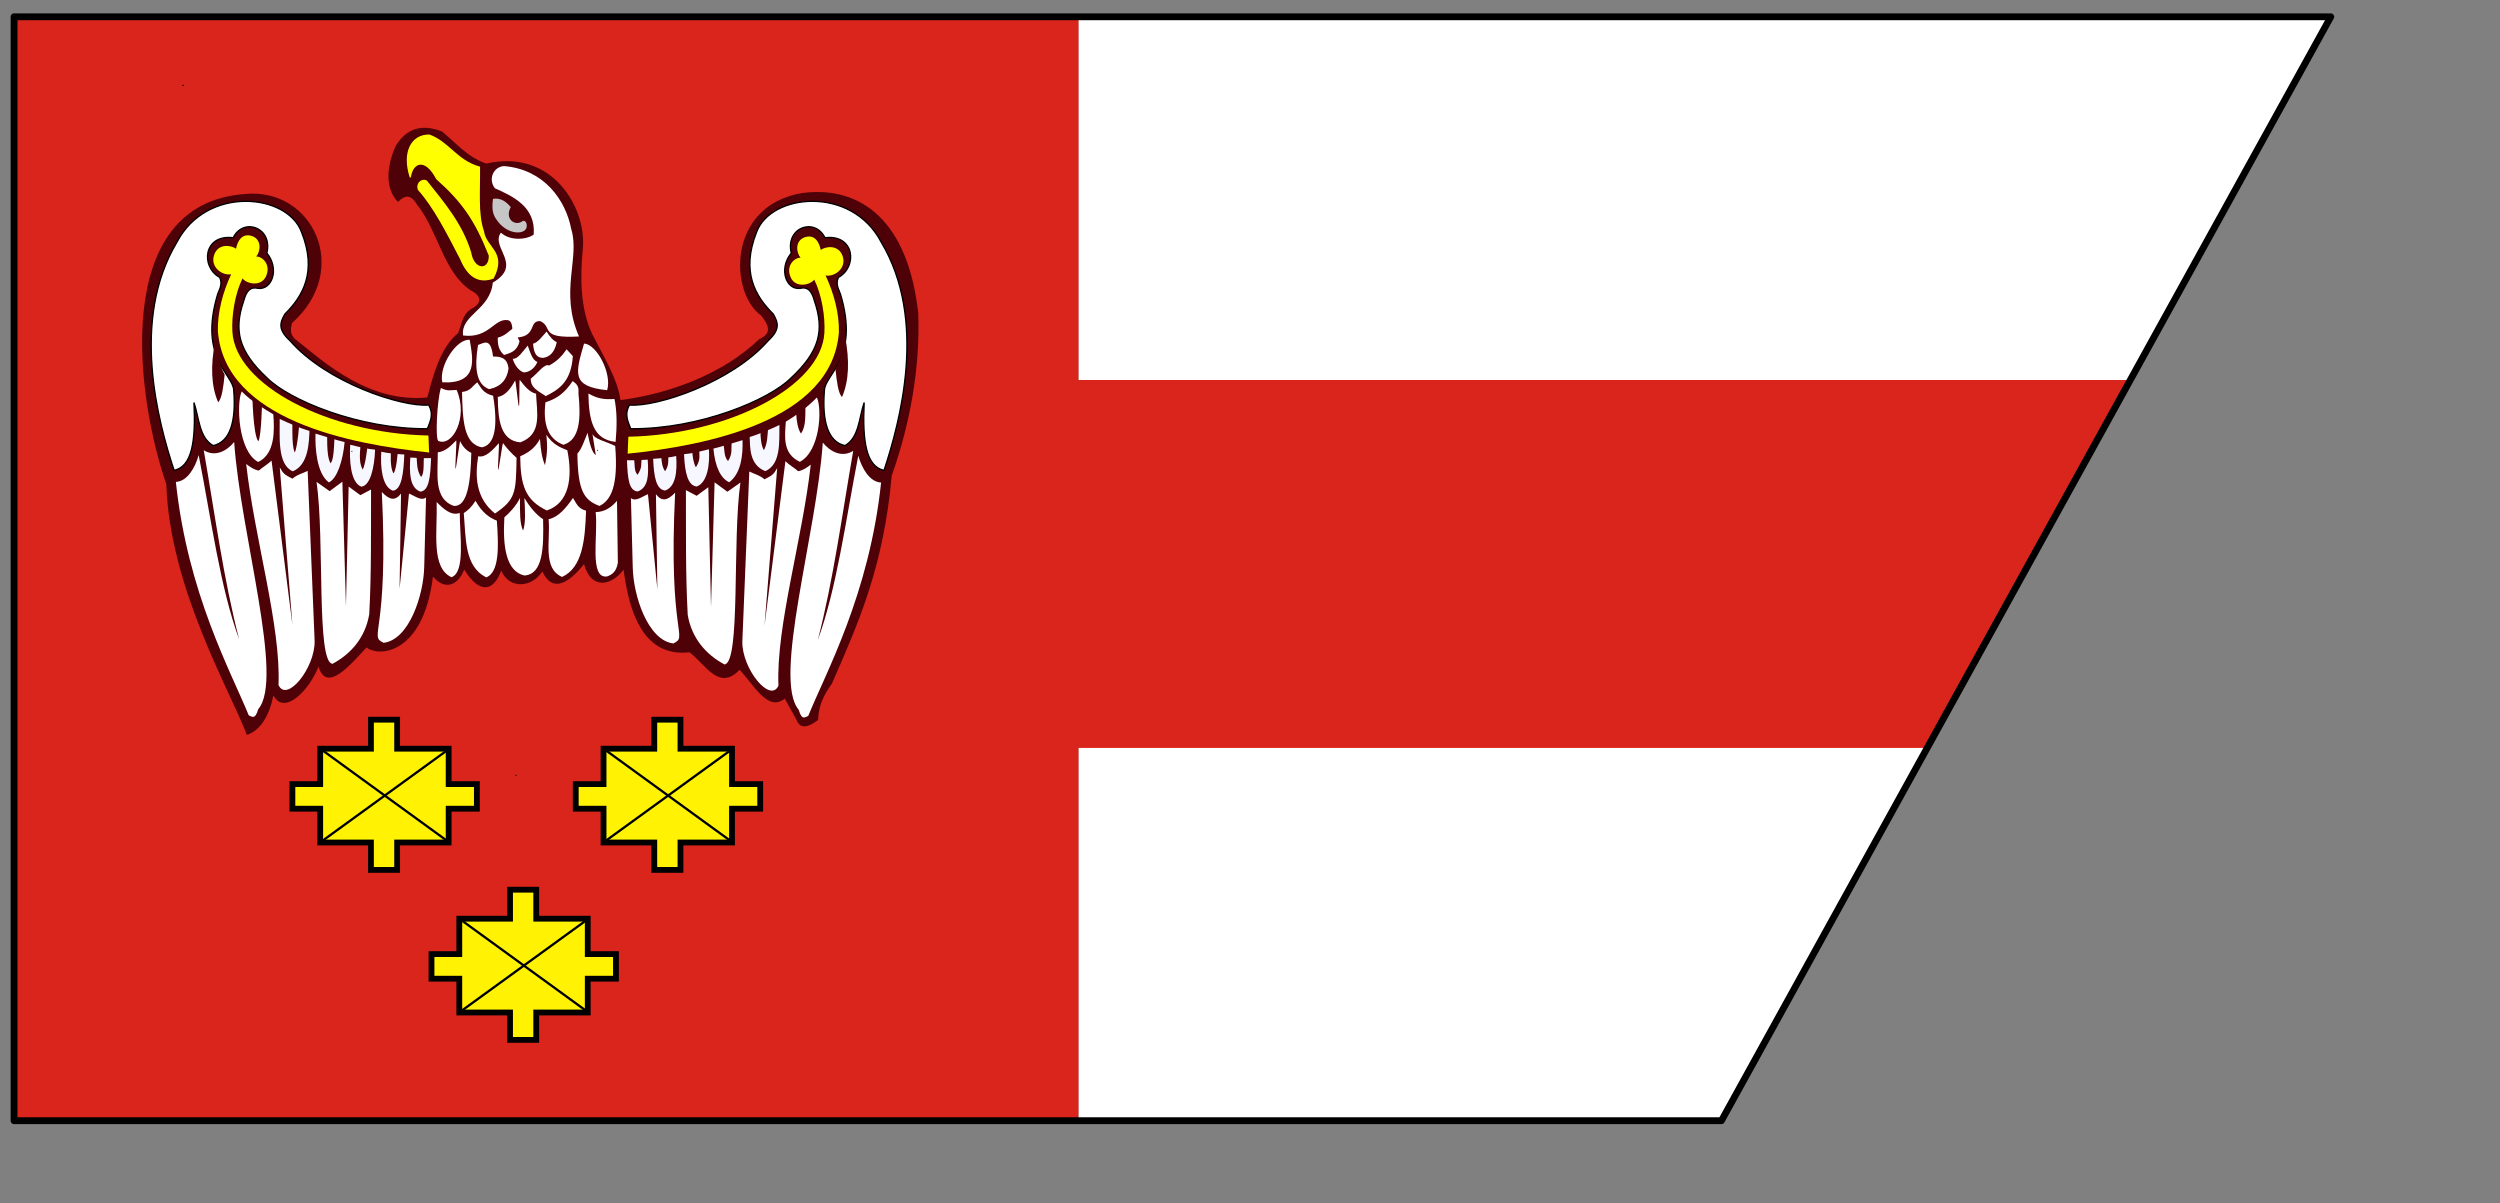 <?xml version="1.0" encoding="UTF-8" standalone="no"?>
<!-- Created with Inkscape (http://www.inkscape.org/) -->

<svg
   xmlns:dc="http://purl.org/dc/elements/1.1/"
   xmlns:cc="http://creativecommons.org/ns#"
   xmlns:rdf="http://www.w3.org/1999/02/22-rdf-syntax-ns#"
   xmlns:svg="http://www.w3.org/2000/svg"
   xmlns="http://www.w3.org/2000/svg"
   xmlns:xlink="http://www.w3.org/1999/xlink"
   xmlns:sodipodi="http://sodipodi.sourceforge.net/DTD/sodipodi-0.dtd"
   xmlns:inkscape="http://www.inkscape.org/namespaces/inkscape"
   id="svg2"
   sodipodi:version="0.32"
   inkscape:version="0.91 r13725"
   width="800pt"
   height="385pt"
   sodipodi:docname="POL_powiat_obornicki_flag.svg"
   version="1.0">
  <rect width="100%" height="100%" fill="#808080" stroke="none"/>
  <defs
     id="defs5">
    <linearGradient
       id="linearGradient3554">
      <stop
         id="stop3556"
         offset="0"
         style="stop-color:#ffffff;stop-opacity:1;" />
      <stop
         id="stop3558"
         offset="1"
         style="stop-color:#000000;stop-opacity:1;" />
    </linearGradient>
    <radialGradient
       r="7.793"
       fy="442.062"
       fx="258.885"
       cy="442.062"
       cx="258.885"
       gradientTransform="matrix(1.45,-0.12,0.116,1.4,-167.662,-145.507)"
       gradientUnits="userSpaceOnUse"
       id="radialGradient3572"
       xlink:href="#linearGradient3554"
       inkscape:collect="always" />
    <radialGradient
       r="7.793"
       fy="442.062"
       fx="258.885"
       cy="442.062"
       cx="258.885"
       gradientTransform="matrix(1.45,-0.12,0.116,1.4,-167.662,-145.507)"
       gradientUnits="userSpaceOnUse"
       id="radialGradient4098"
       xlink:href="#linearGradient3554"
       inkscape:collect="always" />
    <radialGradient
       r="7.793"
       fy="442.062"
       fx="258.885"
       cy="442.062"
       cx="258.885"
       gradientTransform="matrix(1.45,-0.12,0.116,1.4,-167.662,-145.507)"
       gradientUnits="userSpaceOnUse"
       id="radialGradient4416"
       xlink:href="#linearGradient3554"
       inkscape:collect="always" />
    <radialGradient
       r="7.793"
       fy="442.062"
       fx="258.885"
       cy="442.062"
       cx="258.885"
       gradientTransform="matrix(1.45,-0.12,0.116,1.4,-167.662,-145.507)"
       gradientUnits="userSpaceOnUse"
       id="radialGradient4548"
       xlink:href="#linearGradient3554"
       inkscape:collect="always" />
  </defs>
  <sodipodi:namedview
     inkscape:window-height="705"
     inkscape:window-width="1366"
     inkscape:pageshadow="2"
     inkscape:pageopacity="0.0"
     borderopacity="1.0"
     bordercolor="#666666"
     pagecolor="#ffffff"
     id="base"
     inkscape:zoom="0.40924347"
     inkscape:cx="548.80463"
     inkscape:cy="174.71984"
     inkscape:window-x="-8"
     inkscape:window-y="-8"
     inkscape:current-layer="svg2"
     showgrid="false"
     inkscape:window-maximized="1" />
  <rect
     style="fill:#d9251b;fill-opacity:1;stroke:none;stroke-width:1.772;stroke-linecap:round;stroke-linejoin:round;stroke-miterlimit:4;stroke-dasharray:none;stroke-opacity:1"
     id="rect1308"
     width="454.237"
     height="471.004"
     x="6"
     y="7.166" />
  <path
     style="fill:#ffffff;fill-opacity:1;stroke:none;stroke-width:1.772;stroke-linecap:round;stroke-linejoin:round;stroke-miterlimit:4;stroke-opacity:1"
     d="m 460.237,7.166 534.237,0 -260,471.004 -274.237,0 0,-471.004 z"
     id="rect1589"
     sodipodi:nodetypes="ccccc"
     inkscape:connector-curvature="0" />
  <path
     style="fill:#d9251b;fill-opacity:1;stroke:none;stroke-width:1.772;stroke-linecap:round;stroke-linejoin:round;stroke-miterlimit:4;stroke-dasharray:none;stroke-opacity:1"
     d="m 426.549,162.125 482.237,0 -86.594,157 -395.642,0 z"
     id="rect4086"
     inkscape:connector-curvature="0"
     sodipodi:nodetypes="ccccc" />
  <path
     sodipodi:nodetypes="ccccc"
     id="path1592"
     d="m 6,7.166 988.474,0 -260,471.004 -728.474,0 0,-471.004 z"
     style="fill:none;fill-opacity:1;stroke:#000000;stroke-width:2.914;stroke-linecap:round;stroke-linejoin:round;stroke-miterlimit:4;stroke-dasharray:none;stroke-opacity:1"
     inkscape:connector-curvature="0" />
  <g
     id="g3994"
     transform="matrix(0.518,0,0,0.518,522.78,151.202)">
    <path
       inkscape:connector-curvature="0"
       style="fill:none;fill-opacity:0.75;fill-rule:evenodd;stroke:#000000;stroke-width:1.118px;stroke-linecap:butt;stroke-linejoin:miter;stroke-opacity:1"
       d="m -858.921,-221.538 c 0.529,0 1.057,0 0,0 z"
       id="path1749" />
    <path
       inkscape:connector-curvature="0"
       style="fill:none;fill-opacity:0.75;fill-rule:evenodd;stroke:#000000;stroke-width:1.118px;stroke-linecap:butt;stroke-linejoin:miter;stroke-opacity:1"
       d="m -656.229,-133.028 c -0.529,0 -1.057,0 0,0 z"
       id="path1751" />
    <a
       transform="matrix(1.073,0,0,1.166,-165.545,-231.792)"
       id="a1753"
       style="fill:none;fill-opacity:1">
      <path
         inkscape:connector-curvature="0"
         sodipodi:nodetypes="cccccccccccccccccccccccccccccccccccccc"
         id="path1755"
         d="m -480.79,91.128 c -11.226,-10.632 -7.669,-27.81 -1.507,-39.939 8.646,-12.744 20.746,-15.129 35.417,-9.796 10.72,8.12 19.528,18.15 33.91,22.607 50.364,-10.722 77.082,31.031 74.102,60.172 -2.332,20.788 -1.712,43.628 7.373,60.611 8.238,15.071 19.308,31.222 21.524,46.294 37.821,-4.487 78.726,-18.505 106.509,-43.066 10.563,-4.269 6.765,-10.332 1.507,-16.578 -24.457,-16.175 -26.588,-77.706 31.65,-86.66 45.412,-5.293 81.249,20.154 88.92,85.152 1.427,38.18 -6.022,77.114 -20.346,114.541 -6.387,64.731 -25.533,103.953 -45.967,146.944 -6.115,7.674 -10.44,15.945 -10.55,25.621 -8.54,6.028 -14.066,6.028 -16.578,0 l -9.043,-15.071 c -13.051,9.673 -23.474,-9.55 -34.664,-20.346 -15.872,15.381 -26.233,-3.851 -38.432,-12.351 -26.117,2.566 -44.324,-12.834 -50.666,-58.416 -8.093,10.437 -24.458,15.554 -30.343,-3.873 -11.78,13.589 -24.302,20.513 -31.992,5.179 -8.056,11.564 -25.419,12.672 -31.558,-0.575 -6.469,15.989 -17.391,15.582 -28.433,-0.787 -5.42,12.606 -15.784,14.001 -23.978,4.964 -7.538,56.224 -42.779,56.734 -50.951,50.033 -13.017,12.898 -30.635,32.338 -36.925,13.564 -6.531,15.737 -25.872,35.239 -34.664,20.346 -3.239,16.142 -11.581,25.554 -20.346,27.882 -12.098,-30.027 -59.29,-103.62 -61.792,-177.087 -22.821,-60.29 -43.571,-198.154 60.285,-204.969 51.918,-4.855 82.38,53.319 36.171,91.181 -1.048,4.27 -2.26,8.54 4.521,12.811 20.726,15.35 54.84,43.592 99.38,39.725 4.49,-15.853 10.139,-35.597 23.725,-45.534 3.464,-9.128 3.776,-14.491 12.356,-18.204 7.14,-4.808 2.858,-9.403 -2.265,-11.63 -21.646,-12.825 -25.456,-42.521 -42.032,-61.24 -4.773,-7.492 -9.545,-6.001 -14.318,-1.507 z"
         style="fill:#4f0108;fill-opacity:1;fill-rule:evenodd;stroke:none;stroke-width:1px;stroke-linecap:butt;stroke-linejoin:miter;stroke-opacity:1" />
    </a>
    <g
       transform="translate(-972.477,-231.963)"
       id="g2983">
      <path
         inkscape:connector-curvature="0"
         sodipodi:nodetypes="cccccccccccc"
         id="path1758"
         d="m 301.166,85.665 c -6.303,-19.685 0.813,-34.424 15.699,-34.247 15.98,5.833 22.401,21.021 41.234,26.35 0.238,18.327 -1.734,38.655 3.234,52.7 1.884,14.025 19.249,17.055 8.085,38.647 -11.972,4.283 -20.717,-1.447 -26.681,-15.81 -11.045,-21.392 -22.05,-42.962 -34.766,-57.092 -1.904,-5.493 3.213,-8.834 6.468,-7.027 14.028,17.809 28.957,34.763 36.383,58.848 2.306,15.019 15.866,15.917 15.597,2.498 C 354.65,120.963 344.148,106.142 322.969,87.244 313.603,69.254 303.027,73.519 301.166,85.665 Z"
         style="fill:#ffff00;fill-opacity:1;fill-rule:evenodd;stroke:#ffff00;stroke-width:1.118px;stroke-linecap:butt;stroke-linejoin:miter;stroke-opacity:1" />
      <path
         inkscape:connector-curvature="0"
         sodipodi:nodetypes="cccccc"
         id="path1760"
         d="m 369.315,103.9 c 7.024,-1.309 11.692,3.27 14.615,6.748 -5.351,9.833 3.768,16.379 9.98,11.381 3.54,-0.558 3.841,4.972 2.476,6.725 -2.839,4.445 -14.234,4.133 -22.183,-5.157 -3.895,-4.943 -6.471,-8.296 -4.888,-19.697 z"
         style="fill:#c6c6c6;fill-opacity:1;fill-rule:evenodd;stroke:none;stroke-width:1px;stroke-linecap:butt;stroke-linejoin:miter;stroke-opacity:1" />
      <path
         inkscape:connector-curvature="0"
         sodipodi:nodetypes="cccccccccccc"
         id="path1762"
         d="m 433.757,128.754 c -4.526,-23.932 -22.463,-49.269 -55.438,-51.89 -8.953,0.735 -13.083,11.054 -7.425,18.283 14.924,6.633 33.764,15.314 31.961,38.125 -5.6,4.217 -19.331,5.524 -27.011,-1.56 -8.914,12.135 18.672,26.341 -6.682,41.136 -2.248,22.75 -26.603,26.451 -24.502,43.556 21.451,2.677 25.527,-14.311 36.876,-12.637 6.657,1.198 1.037,17.281 8.167,14.25 15.751,-1.382 8.895,-14.002 18.562,-13.443 10.925,4.989 -1.445,14.544 31.926,12.637 -16.274,-36.882 1.01,-64.847 -6.435,-88.456 z"
         style="fill:#ffffff;fill-opacity:1;fill-rule:evenodd;stroke:none;stroke-width:1px;stroke-linecap:butt;stroke-linejoin:miter;stroke-opacity:1" />
    </g>
    <path
       inkscape:connector-curvature="0"
       style="fill:#ffffff;fill-opacity:1;fill-rule:evenodd;stroke:none;stroke-width:1px;stroke-linecap:butt;stroke-linejoin:miter;stroke-opacity:1"
       d="m -644.926,23.045 c 30.106,1.428 25.157,-19.283 22.603,-35.043 -10.563,-1.142 -25.528,21.21 -22.603,35.043 z"
       id="path1764"
       sodipodi:nodetypes="ccc" />
    <path
       inkscape:connector-curvature="0"
       sodipodi:nodetypes="ccc"
       id="path1766"
       d="m -509.144,29.497 c -29.843,-3.037 -25.999,-14.091 -19.02,-38.369 10.531,0.425 23.204,24.98 19.02,38.369 z"
       style="fill:#ffffff;fill-opacity:1;fill-rule:evenodd;stroke:none;stroke-width:1px;stroke-linecap:butt;stroke-linejoin:miter;stroke-opacity:1" />
    <g
       transform="matrix(1.073,0,0,1.166,-165.545,-231.792)"
       id="g1770">
      <g
         id="g1774">
        <path
           inkscape:connector-curvature="0"
           style="fill:#ffffff;fill-opacity:1;fill-rule:evenodd;stroke:none;stroke-width:1px;stroke-linecap:butt;stroke-linejoin:miter;stroke-opacity:1"
           d="m -600.76,224.968 c -4.117,8.183 -2.851,42.328 12.675,49.833 13.244,-5.761 12.466,-22.829 11.598,-33.653 -7.948,-4.429 -16.325,-8.822 -24.273,-16.179 z"
           id="path1776"
           sodipodi:nodetypes="cccc" />
        <path
           inkscape:connector-curvature="0"
           style="fill:#f7f7ff;fill-opacity:1;fill-rule:evenodd;stroke:none;stroke-width:1px;stroke-linecap:butt;stroke-linejoin:miter;stroke-opacity:1"
           d="m -571.577,244.412 c 0.21,12.018 -2.087,32.048 10.001,36.983 12.394,-4.506 12.491,-21.387 12.848,-28.476 -7.755,-2.167 -15.907,-5.528 -22.849,-8.507 z"
           id="path1778"
           sodipodi:nodetypes="cccc" />
        <path
           inkscape:connector-curvature="0"
           style="fill:#f7f7ff;fill-opacity:1;fill-rule:evenodd;stroke:none;stroke-width:1px;stroke-linecap:butt;stroke-linejoin:miter;stroke-opacity:1"
           d="m -544.093,254.788 c -0.347,10.143 0.838,27.962 10.24,34.449 6.387,-2.717 10.77,-15.247 12.119,-28.461 -7.377,-1.707 -14.563,-3.862 -22.358,-5.988 z"
           id="path1780"
           sodipodi:nodetypes="cccc" />
        <path
           inkscape:connector-curvature="0"
           style="fill:#f7f7ff;fill-opacity:1;fill-rule:evenodd;stroke:none;stroke-width:1px;stroke-linecap:butt;stroke-linejoin:miter;stroke-opacity:1"
           d="m -517.43,262.632 c -0.767,10.583 0.124,26.698 8.458,29.597 6.809,-0.503 10.088,-13.071 10.622,-26.125 -5.575,-0.346 -13.925,-2.286 -19.08,-3.472 z"
           id="path1782"
           sodipodi:nodetypes="cccc" />
        <path
           inkscape:connector-curvature="0"
           sodipodi:nodetypes="cccc"
           id="path1784"
           d="m -493.593,267.557 c -0.767,10.583 0.496,24.626 8.831,27.525 6.809,-0.503 8.303,-12.496 8.836,-25.549 -5.575,-0.346 -12.512,-0.79 -17.667,-1.975 z"
           style="fill:#f7f7ff;fill-opacity:1;fill-rule:evenodd;stroke:none;stroke-width:1px;stroke-linecap:butt;stroke-linejoin:miter;stroke-opacity:1" />
        <path
           inkscape:connector-curvature="0"
           style="fill:#f7f7ff;fill-opacity:1;fill-rule:evenodd;stroke:none;stroke-width:1px;stroke-linecap:butt;stroke-linejoin:miter;stroke-opacity:1"
           d="m -471.303,271.666 c -0.767,10.583 -0.681,21.182 7.654,24.081 6.809,-0.503 7.734,-10.631 8.267,-23.685 -7.154,0.236 -10.766,-0.291 -15.921,-0.396 z"
           id="path1786"
           sodipodi:nodetypes="cccc" />
        <g
           id="g1788"
           transform="translate(-750.085,3.321)">
          <path
             inkscape:connector-curvature="0"
             sodipodi:nodetypes="cccc"
             id="path1790"
             d="m 127.622,184.883 c -3.284,16.166 -3.07,42.823 2.49,54.567 3.029,-2.961 3.999,-23.513 4.98,-31.801 -3.795,-6.544 -5.743,-14.567 -7.469,-22.766 z"
             style="fill:#4f0108;fill-opacity:1;fill-rule:evenodd;stroke:none;stroke-width:1px;stroke-linecap:butt;stroke-linejoin:miter;stroke-opacity:1" />
          <path
             inkscape:connector-curvature="0"
             sodipodi:nodetypes="cccc"
             id="path1792"
             d="m 157.315,218.659 c 0.21,5.712 0.619,33.303 4.764,38.228 2.473,-3.477 2.812,-27.61 3.206,-33.166 l -7.97,-5.062 z"
             style="fill:#4f0108;fill-opacity:1;fill-rule:evenodd;stroke:none;stroke-width:1px;stroke-linecap:butt;stroke-linejoin:miter;stroke-opacity:1" />
          <path
             inkscape:connector-curvature="0"
             sodipodi:nodetypes="cccc"
             style="fill:#4f0108;fill-opacity:1;fill-rule:evenodd;stroke:none;stroke-width:1px;stroke-linecap:butt;stroke-linejoin:miter;stroke-opacity:1"
             d="m 188.104,235.744 c 0.614,5.533 -0.921,23.911 1.964,28.971 2.057,-3.246 3.789,-21.385 3.958,-26.624 l -5.921,-2.347 z"
             id="path1794" />
          <path
             inkscape:connector-curvature="0"
             id="path1796"
             d="m 214.746,246.802 c 0.614,5.533 -0.844,20.083 2.828,25.616 3.422,-3.381 2.447,-19.811 3.635,-23.937 l -6.463,-1.679 z"
             style="fill:#4f0108;fill-opacity:1;fill-rule:evenodd;stroke:none;stroke-width:1px;stroke-linecap:butt;stroke-linejoin:miter;stroke-opacity:1"
             sodipodi:nodetypes="cccc" />
          <path
             inkscape:connector-curvature="0"
             sodipodi:nodetypes="cccc"
             style="fill:#4f0108;fill-opacity:1;fill-rule:evenodd;stroke:none;stroke-width:1px;stroke-linecap:butt;stroke-linejoin:miter;stroke-opacity:1"
             d="m 263.924,261.766 c -0.051,4.203 -0.94,13.613 1.984,17.816 2.207,-2.761 3.061,-12.906 3.424,-17.424 l -5.408,-0.392 z"
             id="path1798" />
          <path
             inkscape:connector-curvature="0"
             id="path1800"
             d="m 283.504,266.594 c 0.614,5.533 -0.169,9.952 3.503,15.485 2.948,-2.477 1.544,-11.212 2.392,-15.256 l -5.895,-0.229 z"
             style="fill:#4f0108;fill-opacity:1;fill-rule:evenodd;stroke:none;stroke-width:1px;stroke-linecap:butt;stroke-linejoin:miter;stroke-opacity:1"
             sodipodi:nodetypes="cccc" />
          <path
             inkscape:connector-curvature="0"
             sodipodi:nodetypes="cccc"
             style="fill:#4f0108;fill-opacity:1;fill-rule:evenodd;stroke:none;stroke-width:1px;stroke-linecap:butt;stroke-linejoin:miter;stroke-opacity:1"
             d="m 240.65,257.59 c -0.051,4.951 -2.068,13.698 1.605,19.231 1.882,-2.985 3.489,-14.094 3.719,-17.905 l -5.323,-1.326 z"
             id="path1802" />
        </g>
        <path
           inkscape:connector-curvature="0"
           style="fill:none;fill-opacity:0.75;fill-rule:evenodd;stroke:#000000;stroke-width:1px;stroke-linecap:butt;stroke-linejoin:miter;stroke-opacity:1"
           d="m -515.9,267.347 c -0.052,0 -0.105,0 0,0 z"
           id="path1804" />
      </g>
    </g>
    <g
       transform="matrix(1.073,0,0,1.166,-165.545,-231.792)"
       id="g1806">
      <path
         inkscape:connector-curvature="0"
         sodipodi:nodetypes="cccccccc"
         id="path1808"
         d="m -606.533,260.677 c 4.923,65.366 38.613,167.211 18.483,188.721 -2.432,7.841 -4.864,5.18 -7.296,4.378 -13.42,-30.486 -46.859,-85.805 -55.935,-164.888 8.845,-0.373 14.824,-10.167 17.51,-18.969 9.713,45.772 16.508,93.733 31.129,130.354 -11.994,-42.32 -18.875,-89.753 -27.238,-133.758 8.549,4.923 17.529,0.759 23.347,-5.837 z"
         style="fill:#ffffff;fill-opacity:1;fill-rule:evenodd;stroke:none;stroke-width:1px;stroke-linecap:butt;stroke-linejoin:miter;stroke-opacity:1" />
      <path
         inkscape:connector-curvature="0"
         sodipodi:nodetypes="cccccccccc"
         id="path1810"
         d="m -577.836,273.81 c -3.252,2.98 -6.99,4.698 -9.756,7.056 -3.72,-0.562 -6.467,-2.414 -9.7,-4.624 6.462,53.047 26.731,114.308 24.806,156.132 6.298,12.73 28.068,-11.945 27.724,-31.129 l -5.35,-120.139 c -4.025,1.856 -8.008,2.534 -11.672,5.505 -6.085,-2.866 -6.988,-3.43 -9.729,-7.937 l 9.728,111.384 -16.051,-116.248 z"
         style="fill:#ffffff;fill-opacity:1;fill-rule:evenodd;stroke:none;stroke-width:1px;stroke-linecap:butt;stroke-linejoin:miter;stroke-opacity:1" />
      <path
         inkscape:connector-curvature="0"
         sodipodi:nodetypes="cccccccccc"
         id="path1812"
         d="m -543.288,288.871 10.004,6.519 9.819,-6.644 2.751,88.047 2.064,-84.607 8.974,6.065 8.222,-4.002 c -0.122,29.265 0.352,58.381 -1.376,88.047 -2.994,16.449 -13.913,28.043 -28.202,35.081 -12.586,-0.895 -5.909,-87.932 -12.257,-128.506 z"
         style="fill:#ffffff;fill-opacity:1;fill-rule:evenodd;stroke:none;stroke-width:1px;stroke-linecap:butt;stroke-linejoin:miter;stroke-opacity:1" />
      <path
         inkscape:connector-curvature="0"
         sodipodi:nodetypes="cccccccc"
         id="path1814"
         d="m -493.184,296.013 c 5.967,5.765 10.257,6.46 14.743,1.113 l -1.113,67.316 7.232,-67.316 c 4.568,1.629 9.221,5.441 13.074,2.782 l -1.391,48.957 c -0.436,19.718 -11.454,51.479 -31.154,53.686 -11.979,-5.234 4.08,-4.822 -1.391,-106.537 z"
         style="fill:#ffffff;fill-opacity:1;fill-rule:evenodd;stroke:none;stroke-width:1px;stroke-linecap:butt;stroke-linejoin:miter;stroke-opacity:1" />
    </g>
    <path
       inkscape:connector-curvature="0"
       sodipodi:nodetypes="ccsccccccscc"
       id="path1820"
       d="m -346.672,-96.36 c 8.223,-2.902 12.117,3.516 13.487,10.343 3.684,-2.852 14.608,-4.805 18.012,5.084 3.455,10.04 -6.694,17.325 -14.044,15.936 6.722,14.31 11.349,31.11 10.973,46.847 -5.618,73.226 -109.499,93.25 -174,99.965 l 0.576,-13.987 c 82.467,-1.71 159.161,-41.465 161.481,-85.606 0.737,-13.281 -2.141,-31.268 -8.351,-43.79 -3.322,4.484 -15.343,7.19 -19.372,-1.767 -4.325,-9.616 3.04,-16.466 8.131,-16.271 -3.34,-3.585 -5.066,-13.573 3.106,-16.754 z"
       style="opacity:1;fill:#ffff00;fill-opacity:1;fill-rule:nonzero;stroke:none;stroke-width:2.835;stroke-linecap:round;stroke-linejoin:round;stroke-miterlimit:4;stroke-dasharray:none;stroke-dashoffset:0;stroke-opacity:1" />
    <path
       inkscape:connector-curvature="0"
       sodipodi:nodetypes="cccccccccccccccccc"
       id="path1822"
       d="m -490.769,41.726 c -4.68,8.258 -0.615,14.714 1.067,19.516 56.51,0.561 114.41,-23.872 132.126,-41.918 23.401,-21.803 27.564,-38.993 19.154,-63.451 -2.412,-9.096 -6.02,-11.599 -11.693,-10.283 -11.425,1.628 -18.105,-15.848 -7.35,-29.034 -5.05,-21.15 19.307,-29.626 27.728,-12.642 24.663,-2.973 26.927,23.996 11.136,32.663 -2.834,5.902 0.631,10.421 1.721,14.066 15.748,52.667 -12.973,65.856 -13.302,78.963 -2.078,25.605 2.946,42.499 16.926,45.547 11.62,-6.584 11.473,-22.595 15.813,-35.506 -1.563,32.662 1.805,52.721 16.37,55.89 13.152,-39.865 36.076,-123.919 -2.339,-187.994 -24.468,-46.882 -90.995,-40.056 -102.616,-8.287 -12.992,32.627 -1.136,52.784 13.641,67.443 4.395,7.467 5.721,12.939 -4.232,22.138 -30.164,34.414 -91.698,54.679 -114.151,52.887 z"
       style="fill:#ffffff;fill-opacity:1;fill-rule:evenodd;stroke:#000000;stroke-width:1.118px;stroke-linecap:butt;stroke-linejoin:miter;stroke-opacity:1" />
    <path
       inkscape:connector-curvature="0"
       style="fill:#f7f7ff;fill-opacity:1;fill-rule:evenodd;stroke:none;stroke-width:1px;stroke-linecap:butt;stroke-linejoin:miter;stroke-opacity:1"
       d="m -452.268,83.714 c 0.823,12.336 -0.072,25.054 -9.015,28.433 -7.306,-0.586 -9.368,-10.915 -9.941,-26.131 5.981,-0.404 13.424,-0.92 18.955,-2.303 z"
       id="path1834"
       sodipodi:nodetypes="cccc" />
    <path
       inkscape:connector-curvature="0"
       sodipodi:nodetypes="cccc"
       id="path1836"
       d="m -475.724,86.718 c 0.823,12.336 0.73,22.826 -8.212,26.205 -7.306,-0.586 -8.298,-10.528 -8.87,-25.743 7.676,0.275 11.551,-0.339 17.082,-0.462 z"
       style="fill:#f7f7ff;fill-opacity:1;fill-rule:evenodd;stroke:none;stroke-width:1px;stroke-linecap:butt;stroke-linejoin:miter;stroke-opacity:1" />
    <path
       inkscape:connector-curvature="0"
       style="fill:#ffffff;fill-opacity:1;fill-rule:evenodd;stroke:#000000;stroke-width:1.118px;stroke-linecap:butt;stroke-linejoin:miter;stroke-opacity:1"
       d="m -656.116,41.726 c 4.68,8.258 0.615,14.714 -1.067,19.516 -56.51,0.561 -114.41,-23.872 -132.126,-41.918 -23.401,-21.803 -27.564,-38.993 -19.154,-63.451 2.412,-9.096 6.02,-11.599 11.693,-10.283 11.425,1.628 18.105,-15.848 7.35,-29.034 5.05,-21.15 -19.307,-29.626 -27.728,-12.642 -24.663,-2.973 -26.927,23.996 -11.136,32.663 2.834,5.902 -0.631,10.421 -1.721,14.066 -15.748,52.667 12.973,65.856 13.302,78.963 2.078,25.605 -2.946,42.499 -16.926,45.547 -11.62,-6.584 -11.473,-22.595 -15.813,-35.506 1.563,32.662 -1.805,52.721 -16.37,55.89 -13.152,-39.865 -36.076,-123.919 2.339,-187.994 24.468,-46.882 90.995,-40.056 102.616,-8.287 12.992,32.627 1.136,52.784 -13.641,67.443 -4.395,7.467 -5.721,12.939 4.232,22.138 30.164,34.414 91.698,54.679 114.151,52.887 z"
       id="path2690"
       sodipodi:nodetypes="cccccccccccccccccc" />
    <path
       inkscape:connector-curvature="0"
       style="opacity:1;fill:#ffff00;fill-opacity:1;fill-rule:nonzero;stroke:none;stroke-width:2.835;stroke-linecap:round;stroke-linejoin:round;stroke-miterlimit:4;stroke-dasharray:none;stroke-dashoffset:0;stroke-opacity:1"
       d="m -801.343,-97.36 c -8.223,-2.902 -12.117,3.516 -13.487,10.343 -3.684,-2.852 -14.608,-4.805 -18.012,5.084 -3.455,10.04 6.694,17.325 14.044,15.936 -6.722,14.31 -11.349,31.11 -10.973,46.847 5.618,73.226 109.499,93.25 174,99.965 l -0.576,-13.987 c -82.467,-1.71 -159.161,-41.465 -161.481,-85.606 -0.737,-13.281 2.141,-31.268 8.351,-43.79 3.322,4.484 15.343,7.19 19.372,-1.767 4.325,-9.616 -3.04,-16.466 -8.131,-16.271 3.34,-3.585 5.066,-13.573 -3.106,-16.754 z"
       id="path2692"
       sodipodi:nodetypes="ccsccccccscc" />
    <g
       id="g1856"
       transform="matrix(-1.073,0,0,1.166,-982.31,-231.275)">
      <path
         inkscape:connector-curvature="0"
         style="fill:#ffffff;fill-opacity:1;fill-rule:evenodd;stroke:none;stroke-width:1px;stroke-linecap:butt;stroke-linejoin:miter;stroke-opacity:1"
         d="m -606.533,260.677 c 4.923,65.366 38.613,167.211 18.483,188.721 -2.432,7.841 -4.864,5.18 -7.296,4.378 -13.42,-30.486 -46.859,-85.805 -55.935,-164.888 8.845,-0.373 14.824,-10.167 17.51,-18.969 9.713,45.772 16.508,93.733 31.129,130.354 -11.994,-42.32 -18.875,-89.753 -27.238,-133.758 8.549,4.923 17.529,0.759 23.347,-5.837 z"
         id="path1858"
         sodipodi:nodetypes="cccccccc" />
      <path
         inkscape:connector-curvature="0"
         style="fill:#ffffff;fill-opacity:1;fill-rule:evenodd;stroke:none;stroke-width:1px;stroke-linecap:butt;stroke-linejoin:miter;stroke-opacity:1"
         d="m -577.836,273.81 c -3.252,2.98 -6.99,4.698 -9.756,7.056 -3.72,-0.562 -6.467,-2.414 -9.7,-4.624 6.462,53.047 26.731,114.308 24.806,156.132 6.298,12.73 28.068,-11.945 27.724,-31.129 l -5.35,-120.139 c -4.025,1.856 -8.008,2.534 -11.672,5.505 -6.085,-2.866 -6.988,-3.43 -9.729,-7.937 l 9.728,111.384 -16.051,-116.248 z"
         id="path1860"
         sodipodi:nodetypes="cccccccccc" />
      <path
         inkscape:connector-curvature="0"
         style="fill:#ffffff;fill-opacity:1;fill-rule:evenodd;stroke:none;stroke-width:1px;stroke-linecap:butt;stroke-linejoin:miter;stroke-opacity:1"
         d="m -543.288,288.871 10.004,6.519 9.819,-6.644 2.751,88.047 2.064,-84.607 8.974,6.065 8.222,-4.002 c -0.122,29.265 0.352,58.381 -1.376,88.047 -2.994,16.449 -13.913,28.043 -28.202,35.081 -12.586,-0.895 -5.909,-87.932 -12.257,-128.506 z"
         id="path1862"
         sodipodi:nodetypes="cccccccccc" />
      <path
         inkscape:connector-curvature="0"
         style="fill:#ffffff;fill-opacity:1;fill-rule:evenodd;stroke:none;stroke-width:1px;stroke-linecap:butt;stroke-linejoin:miter;stroke-opacity:1"
         d="m -493.184,296.013 c 5.967,5.765 10.257,6.46 14.743,1.113 l -1.113,67.316 7.232,-67.316 c 4.568,1.629 9.221,5.441 13.074,2.782 l -1.391,48.957 c -0.436,19.718 -11.454,51.479 -31.154,53.686 -11.979,-5.234 4.08,-4.822 -1.391,-106.537 z"
         id="path1864"
         sodipodi:nodetypes="cccccccc" />
    </g>
    <path
       inkscape:connector-curvature="0"
       style="fill:#ffffff;fill-opacity:1;fill-rule:evenodd;stroke:none;stroke-width:1px;stroke-linecap:butt;stroke-linejoin:miter;stroke-opacity:1"
       d="m -599.224,-13.785 c 6.384,-1.586 8.74,-5.185 12.764,-7.8 l 5.185,10.833 c -2.113,8.408 -7.562,9.569 -12.764,11.266 -2.877,-2.687 -5.45,-5.925 -5.185,-14.3 z"
       id="path1892"
       sodipodi:nodetypes="ccccc" />
    <path
       inkscape:connector-curvature="0"
       style="fill:#ffffff;fill-opacity:1;fill-rule:evenodd;stroke:none;stroke-width:1px;stroke-linecap:butt;stroke-linejoin:miter;stroke-opacity:1"
       d="m -558.998,-18.788 c -3.723,4.176 -7.446,9.212 -11.169,9.966 0.806,10.374 4.428,11.57 8.376,11.7 5.833,-0.895 9.591,-5.171 11.169,-13 -2.792,-1.014 -5.584,-4.191 -8.376,-8.666 z"
       id="path1894"
       sodipodi:nodetypes="ccccc" />
    <path
       inkscape:connector-curvature="0"
       style="fill:#ffffff;fill-opacity:1;fill-rule:evenodd;stroke:none;stroke-width:1px;stroke-linecap:butt;stroke-linejoin:miter;stroke-opacity:1"
       d="m -574.55,-7.244 c -4.122,4.763 -8.243,11.461 -12.365,10.833 1.536,5.618 5.513,10.266 9.174,11.266 5.064,-0.128 9.242,-3.994 11.169,-8.666 -4.149,-1.241 -5.858,-7.784 -7.978,-13.433 z"
       id="path1896"
       sodipodi:nodetypes="ccccc" />
    <path
       inkscape:connector-curvature="0"
       style="fill:#ffffff;fill-opacity:1;fill-rule:evenodd;stroke:none;stroke-width:1px;stroke-linecap:butt;stroke-linejoin:miter;stroke-opacity:1"
       d="m -615.484,-7.749 c -3.128,18.853 -1.495,32.534 9.174,36.399 9.771,-2.005 14.69,-7.964 15.955,-16.9 -0.953,-9.061 -6.57,-10.015 -12.764,-9.966 -1.898,-16.06 -7.418,-11.137 -12.365,-9.533 z"
       id="path1898"
       sodipodi:nodetypes="ccccc" />
    <path
       inkscape:connector-curvature="0"
       style="fill:#ffffff;fill-opacity:1;fill-rule:evenodd;stroke:none;stroke-width:1px;stroke-linecap:butt;stroke-linejoin:miter;stroke-opacity:1"
       d="m -542.577,-4.21 c -4.787,7.328 -9.573,10.665 -14.36,13.433 -3.623,-2.203 -9.55,6.57 -15.157,10.833 0.077,7.758 6.068,9.92 12.365,14.3 10.773,-5.354 20.961,-11.698 22.337,-32.933 l -5.185,-5.633 z"
       id="path1900"
       sodipodi:nodetypes="cccccc" />
    <path
       inkscape:connector-curvature="0"
       style="fill:#ffffff;fill-opacity:1;fill-rule:evenodd;stroke:none;stroke-width:1px;stroke-linecap:butt;stroke-linejoin:miter;stroke-opacity:1"
       d="m -633.11,29.276 c -5.482,0.208 -7.227,1.205 -12.987,-1.578 -3.206,10.802 -4.654,41.945 -2.121,43.574 11.685,5.183 24.934,-19.468 15.108,-41.996 z"
       id="path1902"
       sodipodi:nodetypes="cccc" />
    <path
       inkscape:connector-curvature="0"
       style="fill:#ffffff;fill-opacity:1;fill-rule:evenodd;stroke:none;stroke-width:1px;stroke-linecap:butt;stroke-linejoin:miter;stroke-opacity:1"
       d="m -616.046,23.03 c -4.308,3.006 -5.016,6.964 -12.624,7.956 0.558,21.887 0.949,42.941 16.416,45.557 8.269,-1.59 14.256,-11.419 9.192,-42.469 -8.749,-2.147 -10.239,-7.232 -12.984,-11.044 z"
       id="path1904"
       sodipodi:nodetypes="ccccc" />
    <path
       inkscape:connector-curvature="0"
       style="fill:#ffffff;fill-opacity:1;fill-rule:evenodd;stroke:none;stroke-width:1px;stroke-linecap:butt;stroke-linejoin:miter;stroke-opacity:1"
       d="m -581.825,42.532 c -0.551,1.113 -2.551,-22.104 -3.203,-20.894 -3.179,5.9 -7.638,12.344 -14.173,13.425 0.129,19.028 2.215,35.931 18.512,37.407 18.314,-6.732 13.628,-24.366 12.994,-40.08 -5.2,-1.043 -9.512,-6.233 -13.351,-11.337 -0.744,-0.989 -0.068,22.43 -0.779,21.478 z"
       id="path1906"
       sodipodi:nodetypes="ccccccc" />
    <path
       inkscape:connector-curvature="0"
       style="fill:#ffffff;fill-opacity:1;fill-rule:evenodd;stroke:none;stroke-width:1px;stroke-linecap:butt;stroke-linejoin:miter;stroke-opacity:1"
       d="m -537.524,21.966 c -6.73,10.151 -13.385,14.667 -22.429,17.502 -2.117,17.638 1.815,30.165 14.847,35.004 13.755,-4.255 14.407,-21.995 12.32,-42.554 0.721,-6.441 -2.215,-7.916 -4.738,-9.952 z"
       id="path1908"
       sodipodi:nodetypes="ccccc" />
    <path
       inkscape:connector-curvature="0"
       style="fill:#ffffff;fill-opacity:1;fill-rule:evenodd;stroke:none;stroke-width:1px;stroke-linecap:butt;stroke-linejoin:miter;stroke-opacity:1"
       d="m -524.587,32.262 c 7.415,3.984 11.927,5.09 21.481,4.461 2.254,10.729 2.045,22.797 0.948,35.347 -18.384,-1.913 -22.023,-17.219 -22.429,-39.808 z"
       id="path1910"
       sodipodi:nodetypes="cccc" />
    <path
       inkscape:connector-curvature="0"
       style="fill:#ffffff;fill-opacity:1;fill-rule:evenodd;stroke:none;stroke-width:1px;stroke-linecap:butt;stroke-linejoin:miter;stroke-opacity:1"
       d="m -633.944,94.099 c -0.754,0.74 1.168,-23.908 0.422,-23.149 -4.452,4.529 -8.899,9.067 -15.121,9.75 0.16,17.754 -3.723,38.351 13.42,44.167 11.009,0.411 13.635,-19.213 14.21,-43.738 -4.214,-1.917 -7.142,-5.231 -9.13,-9.567 -0.418,-0.912 -3.463,23.537 -3.801,22.538 z"
       id="path1912"
       sodipodi:nodetypes="ccccccc" />
    <path
       inkscape:connector-curvature="0"
       style="fill:#ffffff;fill-opacity:1;fill-rule:evenodd;stroke:none;stroke-width:1px;stroke-linecap:butt;stroke-linejoin:miter;stroke-opacity:1"
       d="m -598.892,95.079 c -0.658,0.704 1.179,-22.594 0.489,-21.833 -5.089,5.614 -10.996,12.154 -16.924,10.655 -2.678,16.184 -2.251,34.378 13.815,47.168 17.216,-11.77 17.28,-17.271 17.762,-45.882 -4.656,-4.013 -8.093,-8.025 -11.09,-12.038 -0.526,-0.704 -3.55,22.634 -4.053,21.929 z"
       id="path1914"
       sodipodi:nodetypes="ccccccc" />
    <path
       inkscape:connector-curvature="0"
       style="fill:#ffffff;fill-opacity:1;fill-rule:evenodd;stroke:none;stroke-width:1px;stroke-linecap:butt;stroke-linejoin:miter;stroke-opacity:1"
       d="m -564.482,69.66 c -4.337,8.155 -10.402,11.7 -16.256,14.243 0.275,23.622 3.856,36.03 21.889,44.668 18.394,-6.085 21.469,-26.923 16.917,-49.578 -5.955,-2.342 -11.901,-4.78 -17.288,-12.778 1.423,12.842 0.037,18.646 -1.11,25.046 -2.546,-6.063 -3.421,-11.95 -4.151,-21.602 z"
       id="path1916"
       sodipodi:nodetypes="ccccccc" />
    <path
       inkscape:connector-curvature="0"
       style="fill:#ffffff;fill-opacity:1;fill-rule:evenodd;stroke:none;stroke-width:1px;stroke-linecap:butt;stroke-linejoin:miter;stroke-opacity:1"
       d="m -525.286,64.607 c -2.56,6.098 -4.633,13.041 -8.354,17.12 0.339,31.631 5.851,38.38 18.186,43.127 9.334,-4.571 15.67,-16.25 12.952,-49.4 -7.752,-3.889 -16.975,-5.491 -18.737,-9.924 l 2.77,17.402 c -3.175,-1.815 -5.1,-9.573 -6.817,-18.326 z"
       id="path1918"
       sodipodi:nodetypes="ccccccc" />
    <path
       inkscape:connector-curvature="0"
       style="fill:none;fill-opacity:0.75;fill-rule:evenodd;stroke:#000000;stroke-width:1.118px;stroke-linecap:butt;stroke-linejoin:miter;stroke-opacity:1"
       d="m -638.459,182.532 c 0,-0.13 0,-0.26 0,0 z"
       id="path1920" />
    <path
       inkscape:connector-curvature="0"
       style="fill:#ffffff;fill-opacity:1;fill-rule:evenodd;stroke:none;stroke-width:1px;stroke-linecap:butt;stroke-linejoin:miter;stroke-opacity:1"
       d="m -637.359,183.551 c -17.048,-7.981 -11.502,-37.135 -12.19,-61.931 5.193,5.277 11.933,11.745 19.003,8.959 -0.012,17.933 4.806,48.852 -6.812,52.972 z"
       id="path1922"
       sodipodi:nodetypes="cccc" />
    <path
       inkscape:connector-curvature="0"
       style="fill:#ffffff;fill-opacity:1;fill-rule:evenodd;stroke:none;stroke-width:1px;stroke-linecap:butt;stroke-linejoin:miter;stroke-opacity:1"
       d="m -617.552,120.601 c -3.227,5.193 -6.454,8.029 -9.681,10.127 1.871,20.803 0.368,44.05 18.644,52.972 10.641,-4.538 10.197,-24.823 8.605,-46.74 -6.252,-2.44 -12.267,-6.691 -17.568,-16.359 z"
       id="path1924"
       sodipodi:nodetypes="ccccc" />
    <path
       inkscape:connector-curvature="0"
       style="fill:#ffffff;fill-opacity:1;fill-rule:evenodd;stroke:none;stroke-width:1px;stroke-linecap:butt;stroke-linejoin:miter;stroke-opacity:1"
       d="m -580.893,118.264 c -3.824,7.544 -9.083,12.542 -12.907,15.97 -1.493,25.122 1.783,44.53 16.493,47.909 15.421,-0.996 15.959,-22.913 15.417,-46.351 -5.44,-3.495 -10.93,-9.89 -15.417,-17.528 0.605,10.008 1.153,20.973 -1.076,26.876 -2.722,-5.511 -2.65,-15.146 -2.51,-26.876 z"
       id="path1926"
       sodipodi:nodetypes="ccccccc" />
    <path
       inkscape:connector-curvature="0"
       style="fill:#ffffff;fill-opacity:1;fill-rule:evenodd;stroke:none;stroke-width:1px;stroke-linecap:butt;stroke-linejoin:miter;stroke-opacity:1"
       d="m -537.274,118.27 c -5.669,8.066 -11.587,15.592 -20.078,17.528 1.663,17.275 -5.236,40.569 11.115,47.519 16.764,-7.757 18.945,-30.425 19.72,-54.53 -7.123,-1.968 -8.074,-6.619 -10.756,-10.517 z"
       id="path1928"
       sodipodi:nodetypes="ccccc" />
    <path
       inkscape:connector-curvature="0"
       style="fill:#ffffff;fill-opacity:1;fill-rule:evenodd;stroke:none;stroke-width:1px;stroke-linecap:butt;stroke-linejoin:miter;stroke-opacity:1"
       d="m -501.027,120.601 0.717,51.025 c -1.238,7.568 -4.892,9.886 -8.963,11.296 -14.888,1.966 -7.152,-33.753 -9.322,-52.972 7.443,-0.242 12.986,-3.926 17.568,-9.348 z"
       id="path1930"
       sodipodi:nodetypes="ccccc" />
    <path
       inkscape:connector-curvature="0"
       style="fill:none;fill-opacity:0.75;fill-rule:evenodd;stroke:#000000;stroke-width:1.118px;stroke-linecap:butt;stroke-linejoin:miter;stroke-opacity:1"
       d="m -584.462,346.974 c 0.176,-0.191 0.352,-0.382 0,0 z"
       id="path1974" />
    <g
       transform="matrix(0.9,0,0,0.9,-400.186,221.538)"
       id="g3008">
      <path
         inkscape:connector-curvature="0"
         id="path3010"
         d="m -337.224,88.176 0,26.531 -46.438,0 0,32.438 -25.438,0 0,22.5 25.438,0 0,30.938 46.438,0 0,25.062 23.969,0 0,-25.062 47.156,0 0,-30.938 25.812,0 0,-22.5 -25.812,0 0,-32.438 -47.156,0 0,-26.531 -23.969,0 z"
         style="opacity:1;fill:#fff303;fill-opacity:1;fill-rule:evenodd;stroke:#000000;stroke-width:5.315;stroke-linecap:round;stroke-linejoin:miter;stroke-miterlimit:4;stroke-dasharray:none;stroke-dashoffset:0;stroke-opacity:1" />
      <path
         inkscape:connector-curvature="0"
         id="path3012"
         d="m -383.658,114.716 117.198,85.135"
         style="fill:none;fill-opacity:0.75;fill-rule:evenodd;stroke:#000000;stroke-width:2.126;stroke-linecap:butt;stroke-linejoin:miter;stroke-miterlimit:4;stroke-dasharray:none;stroke-opacity:1" />
      <path
         inkscape:connector-curvature="0"
         id="path3014"
         d="m -266.46,115.453 -116.83,84.766"
         style="fill:none;fill-opacity:0.75;fill-rule:evenodd;stroke:#000000;stroke-width:2.126;stroke-linecap:butt;stroke-linejoin:miter;stroke-miterlimit:4;stroke-dasharray:none;stroke-opacity:1" />
    </g>
    <g
       id="g2674"
       transform="matrix(0.9,0,0,0.9,-166.801,221.538)">
      <path
         inkscape:connector-curvature="0"
         style="opacity:1;fill:#fff303;fill-opacity:1;fill-rule:evenodd;stroke:#000000;stroke-width:5.315;stroke-linecap:round;stroke-linejoin:miter;stroke-miterlimit:4;stroke-dasharray:none;stroke-dashoffset:0;stroke-opacity:1"
         d="m -337.224,88.176 0,26.531 -46.438,0 0,32.438 -25.438,0 0,22.5 25.438,0 0,30.938 46.438,0 0,25.062 23.969,0 0,-25.062 47.156,0 0,-30.938 25.812,0 0,-22.5 -25.812,0 0,-32.438 -47.156,0 0,-26.531 -23.969,0 z"
         id="path2676" />
      <path
         inkscape:connector-curvature="0"
         style="fill:none;fill-opacity:0.75;fill-rule:evenodd;stroke:#000000;stroke-width:2.126;stroke-linecap:butt;stroke-linejoin:miter;stroke-miterlimit:4;stroke-dasharray:none;stroke-opacity:1"
         d="m -383.658,114.716 117.198,85.135"
         id="path2678" />
      <path
         inkscape:connector-curvature="0"
         style="fill:none;fill-opacity:0.75;fill-rule:evenodd;stroke:#000000;stroke-width:2.126;stroke-linecap:butt;stroke-linejoin:miter;stroke-miterlimit:4;stroke-dasharray:none;stroke-opacity:1"
         d="m -266.46,115.453 -116.83,84.766"
         id="path2680" />
    </g>
    <g
       transform="matrix(0.9,0,0,0.9,-285.615,361.569)"
       id="g2682">
      <path
         inkscape:connector-curvature="0"
         id="path2684"
         d="m -337.224,88.176 0,26.531 -46.438,0 0,32.438 -25.438,0 0,22.5 25.438,0 0,30.938 46.438,0 0,25.062 23.969,0 0,-25.062 47.156,0 0,-30.938 25.812,0 0,-22.5 -25.812,0 0,-32.438 -47.156,0 0,-26.531 -23.969,0 z"
         style="opacity:1;fill:#fff303;fill-opacity:1;fill-rule:evenodd;stroke:#000000;stroke-width:5.315;stroke-linecap:round;stroke-linejoin:miter;stroke-miterlimit:4;stroke-dasharray:none;stroke-dashoffset:0;stroke-opacity:1" />
      <path
         inkscape:connector-curvature="0"
         id="path2686"
         d="m -383.658,114.716 117.198,85.135"
         style="fill:none;fill-opacity:0.75;fill-rule:evenodd;stroke:#000000;stroke-width:2.126;stroke-linecap:butt;stroke-linejoin:miter;stroke-miterlimit:4;stroke-dasharray:none;stroke-opacity:1" />
      <path
         inkscape:connector-curvature="0"
         id="path2688"
         d="m -266.46,115.453 -116.83,84.766"
         style="fill:none;fill-opacity:0.75;fill-rule:evenodd;stroke:#000000;stroke-width:2.126;stroke-linecap:butt;stroke-linejoin:miter;stroke-miterlimit:4;stroke-dasharray:none;stroke-opacity:1" />
    </g>
    <path
       inkscape:connector-curvature="0"
       sodipodi:nodetypes="cccc"
       id="path1826"
       d="m -336.365,35.531 c 4.417,9.538 2.599,44.23 -14.06,52.977 -14.21,-6.715 -12.454,-20.451 -11.523,-33.067 8.528,-5.162 17.055,-11.335 25.583,-19.91 z"
       style="fill:#ffffff;fill-opacity:1;fill-rule:evenodd;stroke:none;stroke-width:1px;stroke-linecap:butt;stroke-linejoin:miter;stroke-opacity:1" />
    <path
       inkscape:connector-curvature="0"
       sodipodi:nodetypes="cccc"
       id="path1828"
       d="m -367.216,58.162 c -0.225,14.008 1.319,32.281 -11.651,38.033 -13.298,-5.252 -12.481,-19.854 -12.864,-28.117 8.32,-2.525 17.067,-6.443 24.515,-9.916 z"
       style="fill:#f7f7ff;fill-opacity:1;fill-rule:evenodd;stroke:none;stroke-width:1px;stroke-linecap:butt;stroke-linejoin:miter;stroke-opacity:1" />
    <path
       inkscape:connector-curvature="0"
       sodipodi:nodetypes="cccc"
       id="path1830"
       d="m -397.626,70.639 c 0.372,11.823 -0.899,27.134 -10.986,34.696 -6.853,-3.167 -11.556,-12.314 -13.002,-27.717 7.914,-1.99 15.625,-4.501 23.989,-6.979 z"
       style="fill:#f7f7ff;fill-opacity:1;fill-rule:evenodd;stroke:none;stroke-width:1px;stroke-linecap:butt;stroke-linejoin:miter;stroke-opacity:1" />
    <path
       inkscape:connector-curvature="0"
       sodipodi:nodetypes="cccc"
       id="path1832"
       d="m -425.312,78.161 c 0.823,12.336 -1.053,27.283 -9.996,30.662 -7.306,-0.586 -9.903,-11.4 -10.476,-26.615 5.981,-0.404 14.94,-2.664 20.471,-4.047 z"
       style="fill:#f7f7ff;fill-opacity:1;fill-rule:evenodd;stroke:none;stroke-width:1px;stroke-linecap:butt;stroke-linejoin:miter;stroke-opacity:1" />
    <g
       transform="translate(-1054.415,-221.48)"
       id="g2901-5">
      <path
         inkscape:connector-curvature="0"
         style="fill:none;fill-opacity:0.75;fill-rule:evenodd;stroke:#000000;stroke-width:1.118px;stroke-linecap:butt;stroke-linejoin:miter;stroke-opacity:1"
         d="m 536.933,300.628 c 0.056,0 0.113,0 0,0 z"
         id="path1854" />
      <path
         inkscape:connector-curvature="0"
         style="fill:#4f0108;fill-opacity:1;fill-rule:evenodd;stroke:none;stroke-width:1px;stroke-linecap:butt;stroke-linejoin:miter;stroke-opacity:1"
         d="m 741.386,207.351 c 3.523,18.842 3.294,35.647 -2.671,49.335 -3.25,-3.452 -4.291,-13.14 -5.343,-22.8 4.072,-7.628 6.162,-16.978 8.014,-26.535 z"
         id="path1840"
         sodipodi:nodetypes="cccc" />
      <path
         inkscape:connector-curvature="0"
         style="fill:#4f0108;fill-opacity:1;fill-rule:evenodd;stroke:none;stroke-width:1px;stroke-linecap:butt;stroke-linejoin:miter;stroke-opacity:1"
         d="m 708.608,264.206 c -0.225,6.658 0.717,16.727 -3.731,22.468 -2.653,-4.053 -3.478,-10.092 -3.9,-16.568 l 7.631,-5.9 z"
         id="path1842"
         sodipodi:nodetypes="cccc" />
      <path
         inkscape:connector-curvature="0"
         id="path1844"
         d="m 677.874,282.279 c -0.659,6.449 -0.392,12.223 -3.487,18.121 -2.208,-3.784 -2.685,-9.278 -2.866,-15.386 l 6.353,-2.736 z"
         style="fill:#4f0108;fill-opacity:1;fill-rule:evenodd;stroke:none;stroke-width:1px;stroke-linecap:butt;stroke-linejoin:miter;stroke-opacity:1"
         sodipodi:nodetypes="cccc" />
      <path
         inkscape:connector-curvature="0"
         sodipodi:nodetypes="cccc"
         style="fill:#4f0108;fill-opacity:1;fill-rule:evenodd;stroke:none;stroke-width:1px;stroke-linecap:butt;stroke-linejoin:miter;stroke-opacity:1"
         d="m 647.909,293.328 c -0.659,6.449 0.905,9.602 -3.035,16.051 -3.671,-3.941 -2.625,-9.285 -3.9,-14.094 l 6.935,-1.957 z"
         id="path1846" />
      <path
         inkscape:connector-curvature="0"
         id="path1848"
         d="m 595.605,304.786 c 0.054,4.899 0.549,8.044 -2.589,12.943 -2.368,-3.219 -2.824,-7.219 -3.213,-12.486 l 5.802,-0.457 z"
         style="fill:#4f0108;fill-opacity:1;fill-rule:evenodd;stroke:none;stroke-width:1px;stroke-linecap:butt;stroke-linejoin:miter;stroke-opacity:1"
         sodipodi:nodetypes="cccc" />
      <path
         inkscape:connector-curvature="0"
         sodipodi:nodetypes="cccc"
         style="fill:#4f0108;fill-opacity:1;fill-rule:evenodd;stroke:none;stroke-width:1px;stroke-linecap:butt;stroke-linejoin:miter;stroke-opacity:1"
         d="m 573.677,306.732 c -0.659,6.449 0.642,7.458 -3.298,13.907 -3.163,-2.887 -2.117,-8.927 -3.027,-13.64 l 6.325,-0.267 z"
         id="path1850" />
      <path
         inkscape:connector-curvature="0"
         id="path1852"
         d="m 621.091,299.59 c 0.054,5.771 1.243,8.471 -2.697,14.92 -2.019,-3.479 -2.769,-8.932 -3.015,-13.374 l 5.711,-1.546 z"
         style="fill:#4f0108;fill-opacity:1;fill-rule:evenodd;stroke:none;stroke-width:1px;stroke-linecap:butt;stroke-linejoin:miter;stroke-opacity:1"
         sodipodi:nodetypes="cccc" />
    </g>
    <path
       inkscape:connector-curvature="0"
       style="fill:#4f0108;fill-opacity:1;fill-rule:evenodd;stroke:none;stroke-width:1px;stroke-linecap:butt;stroke-linejoin:miter;stroke-opacity:1"
       d="m -832.191,-9.851 c -3.523,18.842 -3.294,35.647 2.671,49.335 3.25,-3.452 4.291,-13.14 5.343,-22.8 -4.072,-7.628 -6.162,-16.978 -8.014,-26.535 z"
       id="path2694" />
  </g>
  <g
     id="g1866"
     transform="matrix(1.073,0,0,1.166,-155.545,-231.792)" />
  <g
     transform="matrix(-1.073,0,0,1.166,-973.237,-231.792)"
     id="g1878" />
</svg>
